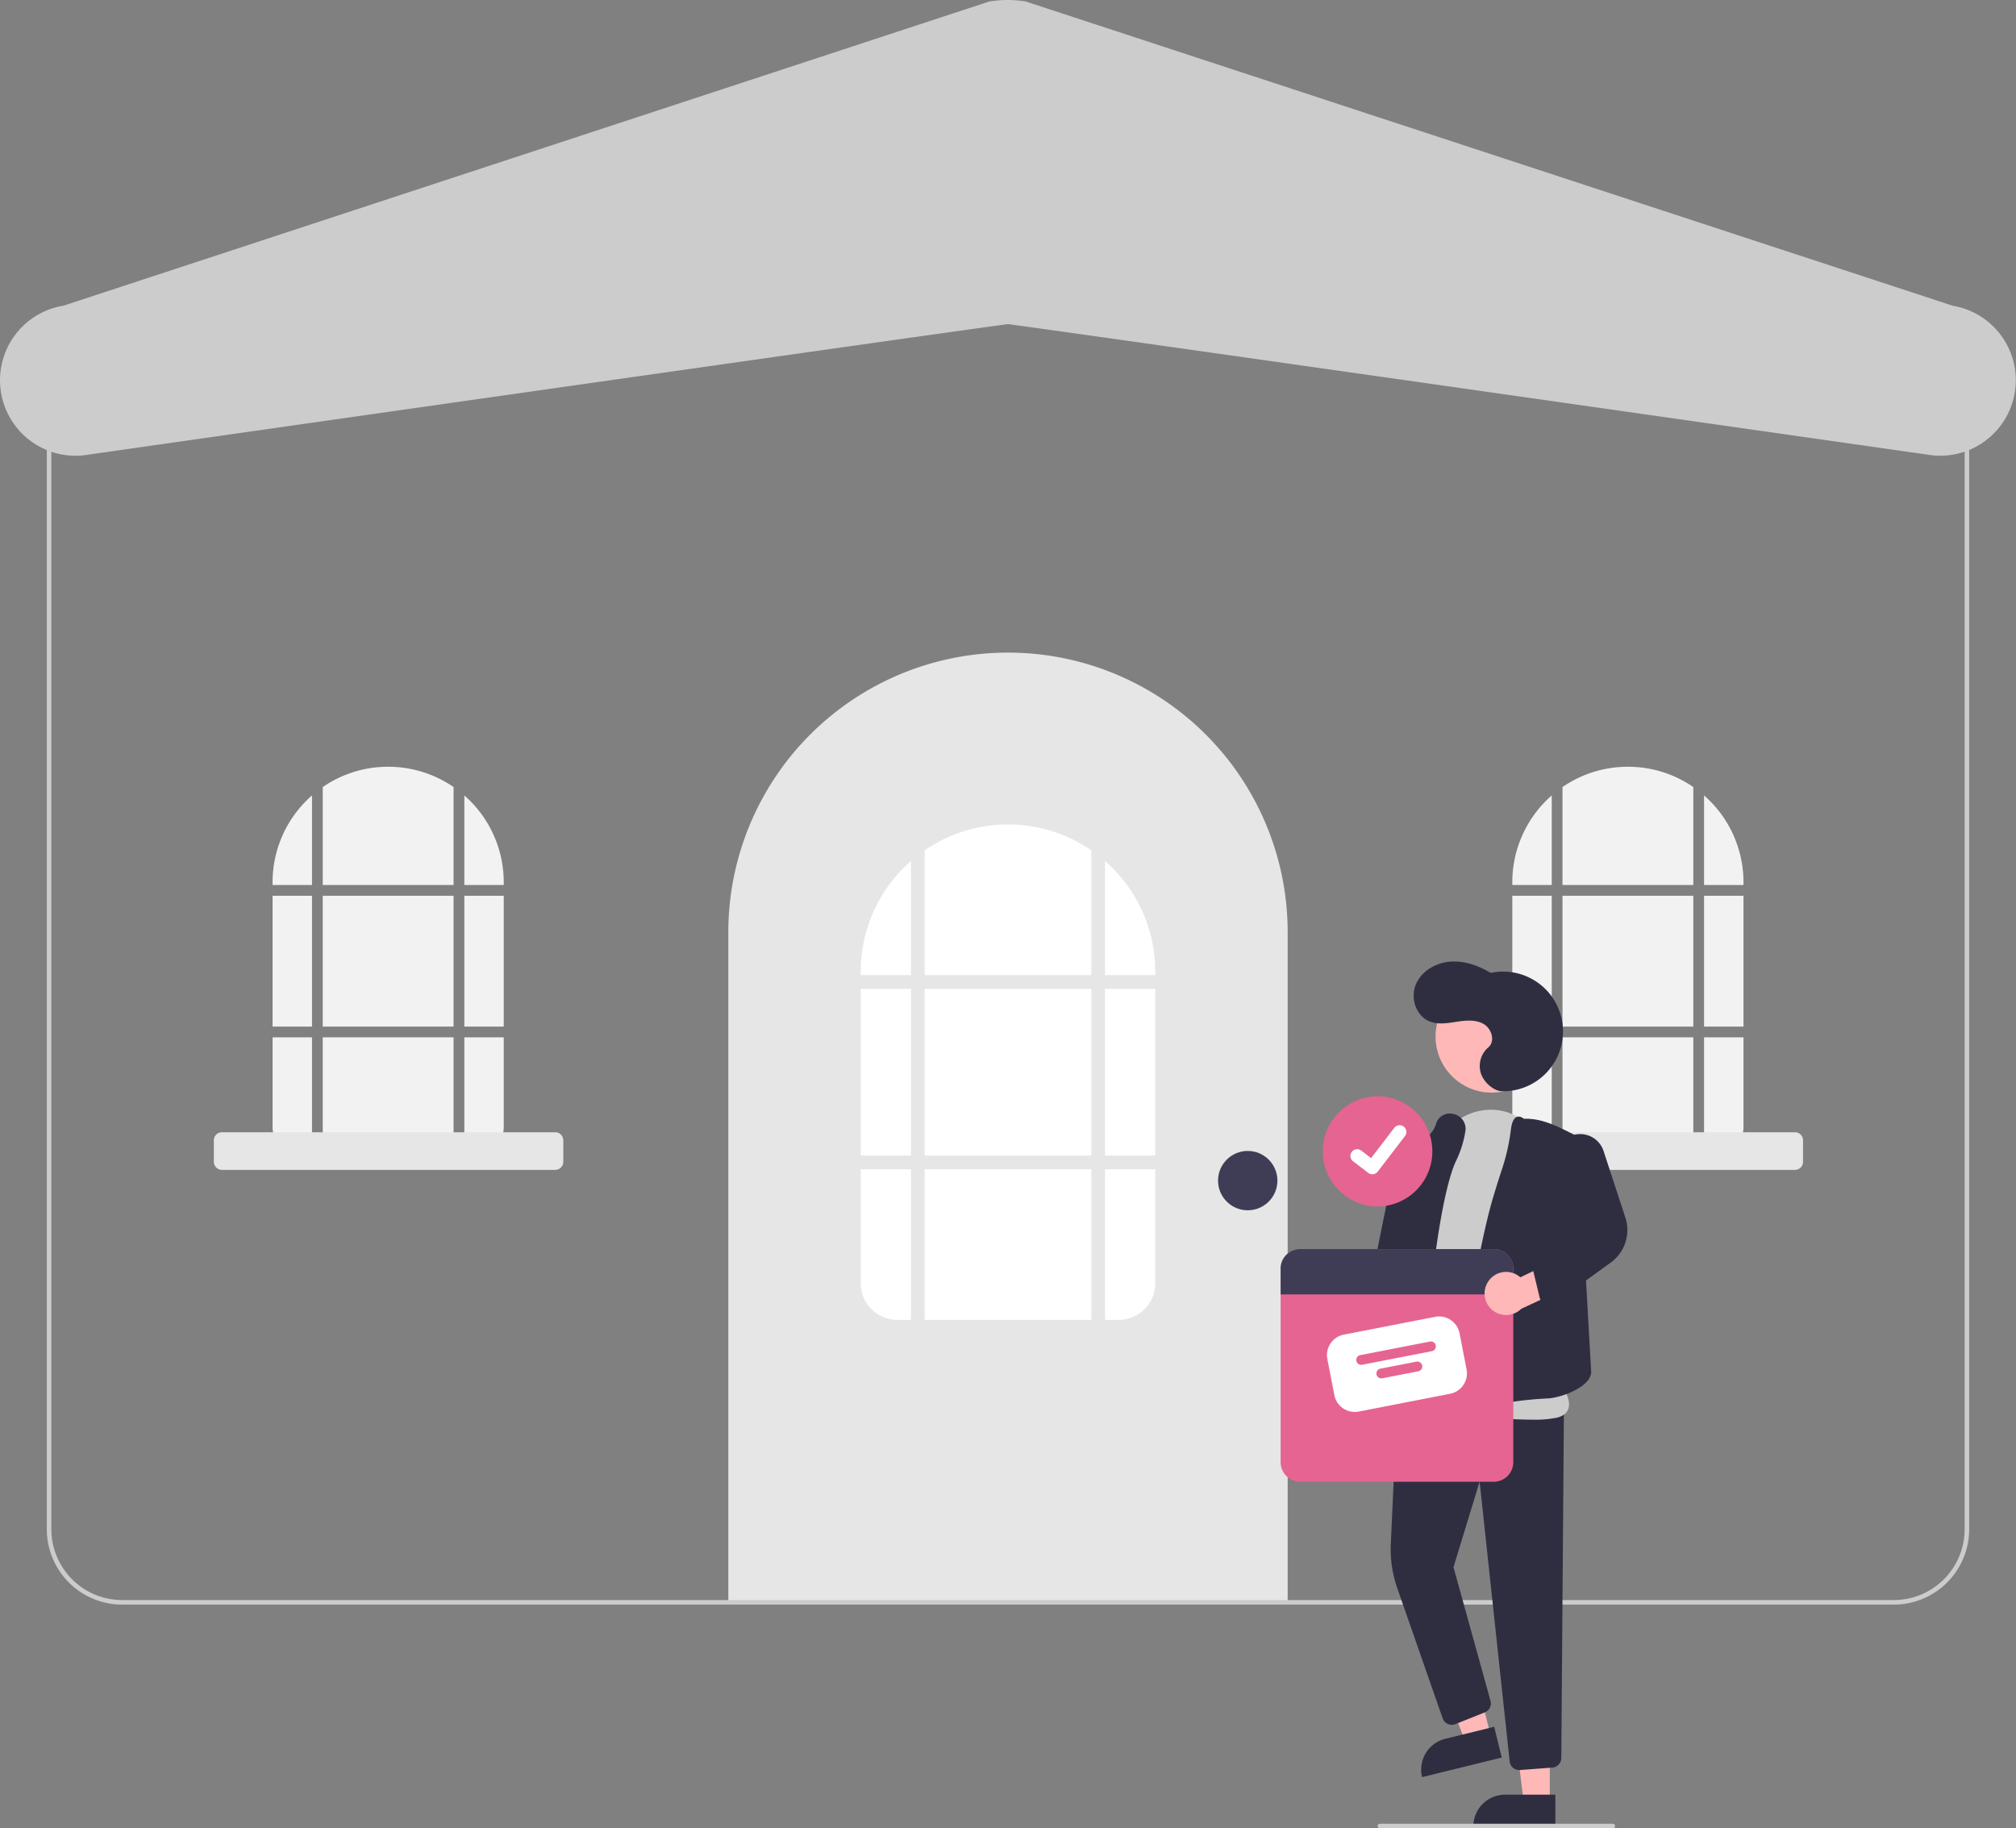 <svg xmlns="http://www.w3.org/2000/svg" width="883" height="800.856" viewBox="0 0 883 800.856" xmlns:xlink="http://www.w3.org/1999/xlink" role="img" artist="Katerina Limpitsouni" source="https://undraw.co/"><rect x="0" y="0" width="883" height="800.856" fill="#808080" stroke="none"/><path d="M441.5,285.856H441.5A122.5,122.5,0,0,1,564,408.356V701.856a0,0,0,0,1,0,0h-245a0,0,0,0,1,0,0V408.356A122.5,122.5,0,0,1,441.5,285.856Z" fill="#e6e6e6"/><rect x="377" y="433.134" width="22" height="73" fill="#fff"/><rect x="405" y="512.134" width="73" height="65.999" fill="#fff"/><rect x="405" y="433.134" width="73" height="73" fill="#fff"/><path d="M642.5,476.706h22v-1.501a64.329,64.329,0,0,0-22-48.496Z" transform="translate(-158.5 -49.572)" fill="#fff"/><path d="M563.5,476.706h73V422.032a64.188,64.188,0,0,0-36.5-11.327h0a64.188,64.188,0,0,0-36.5,11.327Z" transform="translate(-158.5 -49.572)" fill="#fff"/><path d="M557.5,561.706h-22v49.999a16,16,0,0,0,16,16h6Z" transform="translate(-158.5 -49.572)" fill="#fff"/><path d="M642.5,561.706v65.999h6a16,16,0,0,0,16-16V561.706Z" transform="translate(-158.5 -49.572)" fill="#fff"/><path d="M557.5,476.706V426.709a64.329,64.329,0,0,0-22,48.496v1.501Z" transform="translate(-158.5 -49.572)" fill="#fff"/><rect x="484" y="433.134" width="22" height="73" fill="#fff"/><circle cx="546.5" cy="517.134" r="13" fill="#3f3d56"/><rect x="119.39" y="392.368" width="17.267" height="57.296" fill="#f2f2f2"/><rect x="141.366" y="392.368" width="57.296" height="57.296" fill="#f2f2f2"/><rect x="203.372" y="392.368" width="17.267" height="57.296" fill="#f2f2f2"/><path d="M361.872,437.23h17.267v-1.178A50.49,50.49,0,0,0,361.872,397.989Z" transform="translate(-158.5 -49.572)" fill="#f2f2f2"/><rect x="141.366" y="454.373" width="57.296" height="51.801" fill="#f2f2f2"/><path d="M295.157,503.945H277.89v39.243a12.558,12.558,0,0,0,12.558,12.558h4.709Z" transform="translate(-158.5 -49.572)" fill="#f2f2f2"/><path d="M361.872,503.945v51.801h4.709a12.558,12.558,0,0,0,12.558-12.558V503.945Z" transform="translate(-158.5 -49.572)" fill="#f2f2f2"/><path d="M295.157,437.23V397.989a50.492,50.492,0,0,0-17.267,38.064v1.178Z" transform="translate(-158.5 -49.572)" fill="#f2f2f2"/><path d="M299.866,437.23h57.296V394.318a50.379,50.379,0,0,0-28.648-8.89h0a50.381,50.381,0,0,0-28.648,8.89Z" transform="translate(-158.5 -49.572)" fill="#f2f2f2"/><path d="M401.69,562.007H255.703a3.536,3.536,0,0,1-3.532-3.532v-9.419a3.536,3.536,0,0,1,3.532-3.532H401.69a3.536,3.536,0,0,1,3.532,3.532v9.419A3.536,3.536,0,0,1,401.69,562.007Z" transform="translate(-158.5 -49.572)" fill="#e6e6e6"/><rect x="662.39" y="392.368" width="17.267" height="57.296" fill="#f2f2f2"/><rect x="684.366" y="392.368" width="57.296" height="57.296" fill="#f2f2f2"/><rect x="746.372" y="392.368" width="17.267" height="57.296" fill="#f2f2f2"/><path d="M904.872,437.23h17.267v-1.178A50.49,50.49,0,0,0,904.872,397.989Z" transform="translate(-158.5 -49.572)" fill="#f2f2f2"/><rect x="684.366" y="454.373" width="57.296" height="51.801" fill="#f2f2f2"/><path d="M838.157,503.945H820.89v39.243a12.558,12.558,0,0,0,12.558,12.558h4.709Z" transform="translate(-158.5 -49.572)" fill="#f2f2f2"/><path d="M904.872,503.945v51.801h4.709a12.558,12.558,0,0,0,12.558-12.558V503.945Z" transform="translate(-158.5 -49.572)" fill="#f2f2f2"/><path d="M838.157,437.23V397.989a50.492,50.492,0,0,0-17.267,38.064v1.178Z" transform="translate(-158.5 -49.572)" fill="#f2f2f2"/><path d="M842.866,437.23h57.296V394.318a50.379,50.379,0,0,0-28.648-8.89h0a50.381,50.381,0,0,0-28.648,8.89Z" transform="translate(-158.5 -49.572)" fill="#f2f2f2"/><path d="M944.69,562.007H798.703a3.536,3.536,0,0,1-3.532-3.532v-9.419a3.536,3.536,0,0,1,3.532-3.532H944.69a3.536,3.536,0,0,1,3.532,3.532v9.419A3.536,3.536,0,0,1,944.69,562.007Z" transform="translate(-158.5 -49.572)" fill="#e6e6e6"/><path d="M988,752.428H212a33.037,33.037,0,0,1-33-33v-503a33.037,33.037,0,0,1,33-33H988a33.037,33.037,0,0,1,33,33v503A33.037,33.037,0,0,1,988,752.428Zm-776-567a31.035,31.035,0,0,0-31,31v503a31.035,31.035,0,0,0,31,31H988a31.035,31.035,0,0,0,31-31v-503a31.035,31.035,0,0,0-31-31Z" transform="translate(-158.5 -49.572)" fill="#ccc"/><path d="M191.548,249.198a33.074,33.074,0,0,1-5.297-65.716L591.806,50.23a49.165,49.165,0,0,1,15.918-.02l406.094,133.292a33.067,33.067,0,0,1-10.701,65.262c-4.375-.625-399.522-57.046-403.126-57.195-3.59.148-399.122,56.625-403.117,57.196A33.138,33.138,0,0,1,191.548,249.198Z" transform="translate(-158.5 -49.572)" fill="#ccc"/><path d="M773.936,672.978a9.377,9.377,0,0,0-3.1-14.04l1.853-21.348L759.991,633.299l-2.194,30.184a9.428,9.428,0,0,0,16.138,9.495Z" transform="translate(-158.5 -49.572)" fill="#ffb8b8"/><polygon points="678.804 789.38 667.371 789.379 661.935 745.283 678.808 745.284 678.804 789.38" fill="#ffb8b8"/><path d="M659.205,786.112H681.253a0,0,0,0,1,0,0v13.882a0,0,0,0,1,0,0H645.323a0,0,0,0,1,0,0v0A13.882,13.882,0,0,1,659.205,786.112Z" fill="#2f2e41"/><polygon points="652.853 760.12 641.751 762.848 625.945 721.325 642.331 717.299 652.853 760.12" fill="#ffb8b8"/><path d="M793.08,810.022H815.128a0,0,0,0,1,0,0v13.882a0,0,0,0,1,0,0H779.198a0,0,0,0,1,0,0v0A13.882,13.882,0,0,1,793.08,810.022Z" transform="translate(-330.418 164.25) rotate(-13.805)" fill="#2f2e41"/><path d="M823.923,824.894a4.21,4.21,0,0,1-4.196-3.779L806.571,698.562,795.124,736.037l16.214,58.533a4.226,4.226,0,0,1-2.506,5.057l-12.89,5.156a4.23,4.23,0,0,1-5.565-2.535l-19.87-57.009a51.604,51.604,0,0,1-2.835-19.395l2.774-61.523,73.042,3.093-1.14,152.214a4.255,4.255,0,0,1-3.912,4.187l-14.185,1.068C824.141,824.89,824.031,824.894,823.923,824.894Z" transform="translate(-158.5 -49.572)" fill="#2f2e41"/><circle cx="653.326" cy="454.031" r="24.561" fill="#ffb8b8"/><path d="M829.888,671.415c-6.468,0-14.504-.529-22.817-1.076-11.36-.748-23.107-1.52-31.875-1.013a6.967,6.967,0,0,1-6.232-2.714c-9.039-11.574,4.903-56.708,5.501-58.623l11.346-50.468.488.11-.488-.11c2.496-11.1,10.471-19.288,20.813-21.368,9.679-1.945,19.043,1.931,25.048,10.375q.478.672.956,1.379c19.552,28.957,8.493,100.896,7.752,105.539,1.033,1.237,6.618,8.232,5.083,13.091-.624,1.977-2.321,3.324-5.042,4.004A47.007,47.007,0,0,1,829.888,671.415Z" transform="translate(-158.5 -49.572)" fill="#ccc"/><path d="M775.592,671.438c-2.225,0-5.225-.821-9.272-2.505-1.739-.724-7.031-2.926-.606-59.072,3.156-27.58,7.677-54.967,7.722-55.241l.043-.264.244-.11c.116-.053,11.662-5.346,13.67-12.146q.105-.354.234-.685a6.243,6.243,0,0,1,7.754-3.809A6.561,6.561,0,0,1,800.322,545.095a46.032,46.032,0,0,1-3.99,12.792c-5.433,11.21-9.114,40.928-9.15,41.227-.208,2.538-5.139,62.672-6.088,67.235-.332,1.594-.942,3.544-2.734,4.49A5.841,5.841,0,0,1,775.592,671.438Z" transform="translate(-158.5 -49.572)" fill="#2f2e41"/><path d="M802.424,669.133a2.019,2.019,0,0,1-1.239-.425c-7.226-5.491,4.468-72.052,11.405-95.016,1.389-4.598,2.625-8.537,3.676-11.706h0a89.267,89.267,0,0,0,3.989-17.506c.382-3.226,1.211-5.068,2.537-5.633.921-.393,2.004-.126,3.219.793,6.406-.315,12.631,2.302,18.402,5.181l5.192,2.591,5.826,103.149c-.165,6.583-13.141,11.23-18.804,11.527-9.088.476-25.408,1.956-32.6,6.509A3.005,3.005,0,0,1,802.424,669.133Z" transform="translate(-158.5 -49.572)" fill="#2f2e41"/><path d="M769.966,649.78c-.086,0-.172-.002-.258-.008l-11.767-.724a4.23,4.23,0,0,1-3.923-4.854l5.325-35.278,10.024-49.498a8.879,8.879,0,0,1,11.362-6.709h0a8.928,8.928,0,0,1,6.107,9.879l-7.964,49.597-4.715,33.947A4.251,4.251,0,0,1,769.966,649.78Z" transform="translate(-158.5 -49.572)" fill="#2f2e41"/><path d="M816.313,527.56a26.205,26.205,0,1,0-4.91-51.825c-5.401-3.28-11.681-5.486-17.975-4.925s-12.518,4.298-14.872,10.162.175,13.594,6.027,15.977c3.752,1.528,7.989.787,11.993.171s8.372-1.018,11.856,1.048,5.051,7.605,1.93,10.188a10.738,10.738,0,0,0-3.084,11.82C808.847,524.233,813.127,527.492,816.313,527.56Z" transform="translate(-158.5 -49.572)" fill="#2f2e41"/><path d="M761.87,529.751a24.146,24.146,0,0,0-0,48.291H761.87a24.146,24.146,0,0,0,0-48.291Z" transform="translate(-158.5 -49.572)" fill="#e66491"/><path id="e2b03078-4341-40c6-aa5e-abce84ce68da-209" data-name="Path 395" d="M759.579,563.924a2.93,2.93,0,0,1-1.763-.586l-.032-.024-6.64-5.079a2.951,2.951,0,1,1,3.591-4.684L759.036,556.85l10.163-13.259a2.95,2.95,0,0,1,4.135-.546l.001.001-.063.088.065-.088a2.953,2.953,0,0,1,.546,4.136l-11.954,15.589a2.951,2.951,0,0,1-2.347,1.151Z" transform="translate(-158.5 -49.572)" fill="#fff"/><path d="M812.734,596.706H727.989a8.579,8.579,0,0,0-8.582,8.582V690.032a8.579,8.579,0,0,0,8.582,8.582h84.745a8.579,8.579,0,0,0,8.582-8.582V605.287A8.579,8.579,0,0,0,812.734,596.706Z" transform="translate(-158.5 -49.572)" fill="#e66491"/><path d="M793.648,660.074l-40.012,7.792a9.128,9.128,0,0,1-10.693-7.207L739.868,644.865a9.128,9.128,0,0,1,7.207-10.693l40.012-7.792a9.128,9.128,0,0,1,10.693,7.207l3.076,15.794A9.128,9.128,0,0,1,793.648,660.074Z" transform="translate(-158.5 -49.572)" fill="#fff"/><path d="M785.643,641.415l-30.535,5.946a2.145,2.145,0,0,1-.82-4.212l30.535-5.946a2.145,2.145,0,1,1,.82,4.212Z" transform="translate(-158.5 -49.572)" fill="#e66491"/><path d="M779.708,650.221l-15.794,3.076a2.145,2.145,0,0,1-.82-4.212l15.794-3.076a2.145,2.145,0,0,1,.82,4.212Z" transform="translate(-158.5 -49.572)" fill="#e66491"/><path d="M821.315,605.287v11.264h-101.908V605.287a8.579,8.579,0,0,1,8.582-8.582h84.745A8.579,8.579,0,0,1,821.315,605.287Z" transform="translate(-158.5 -49.572)" fill="#3f3d56"/><path d="M810.169,611.164a9.377,9.377,0,0,1,14.225-2.093l19.295-9.32,8.524,10.344-27.433,12.779a9.428,9.428,0,0,1-14.611-11.71Z" transform="translate(-158.5 -49.572)" fill="#ffb8b8"/><path d="M836.972,621.174a4.233,4.233,0,0,1-4.114-3.241l-2.803-11.65a4.213,4.213,0,0,1,1.94-4.62l16.902-10.115-8.64-31.634a10.821,10.821,0,0,1,.379-6.801h0a10.753,10.753,0,0,1,20.214.621l9.539,29.125a17.577,17.577,0,0,1-6.421,19.773L839.449,620.37A4.225,4.225,0,0,1,836.972,621.174Z" transform="translate(-158.5 -49.572)" fill="#2f2e41"/><path d="M864.902,850.428h-102a1,1,0,1,1,0-2h102a1,1,0,0,1,0,2Z" transform="translate(-158.5 -49.572)" fill="#ccc"/></svg>